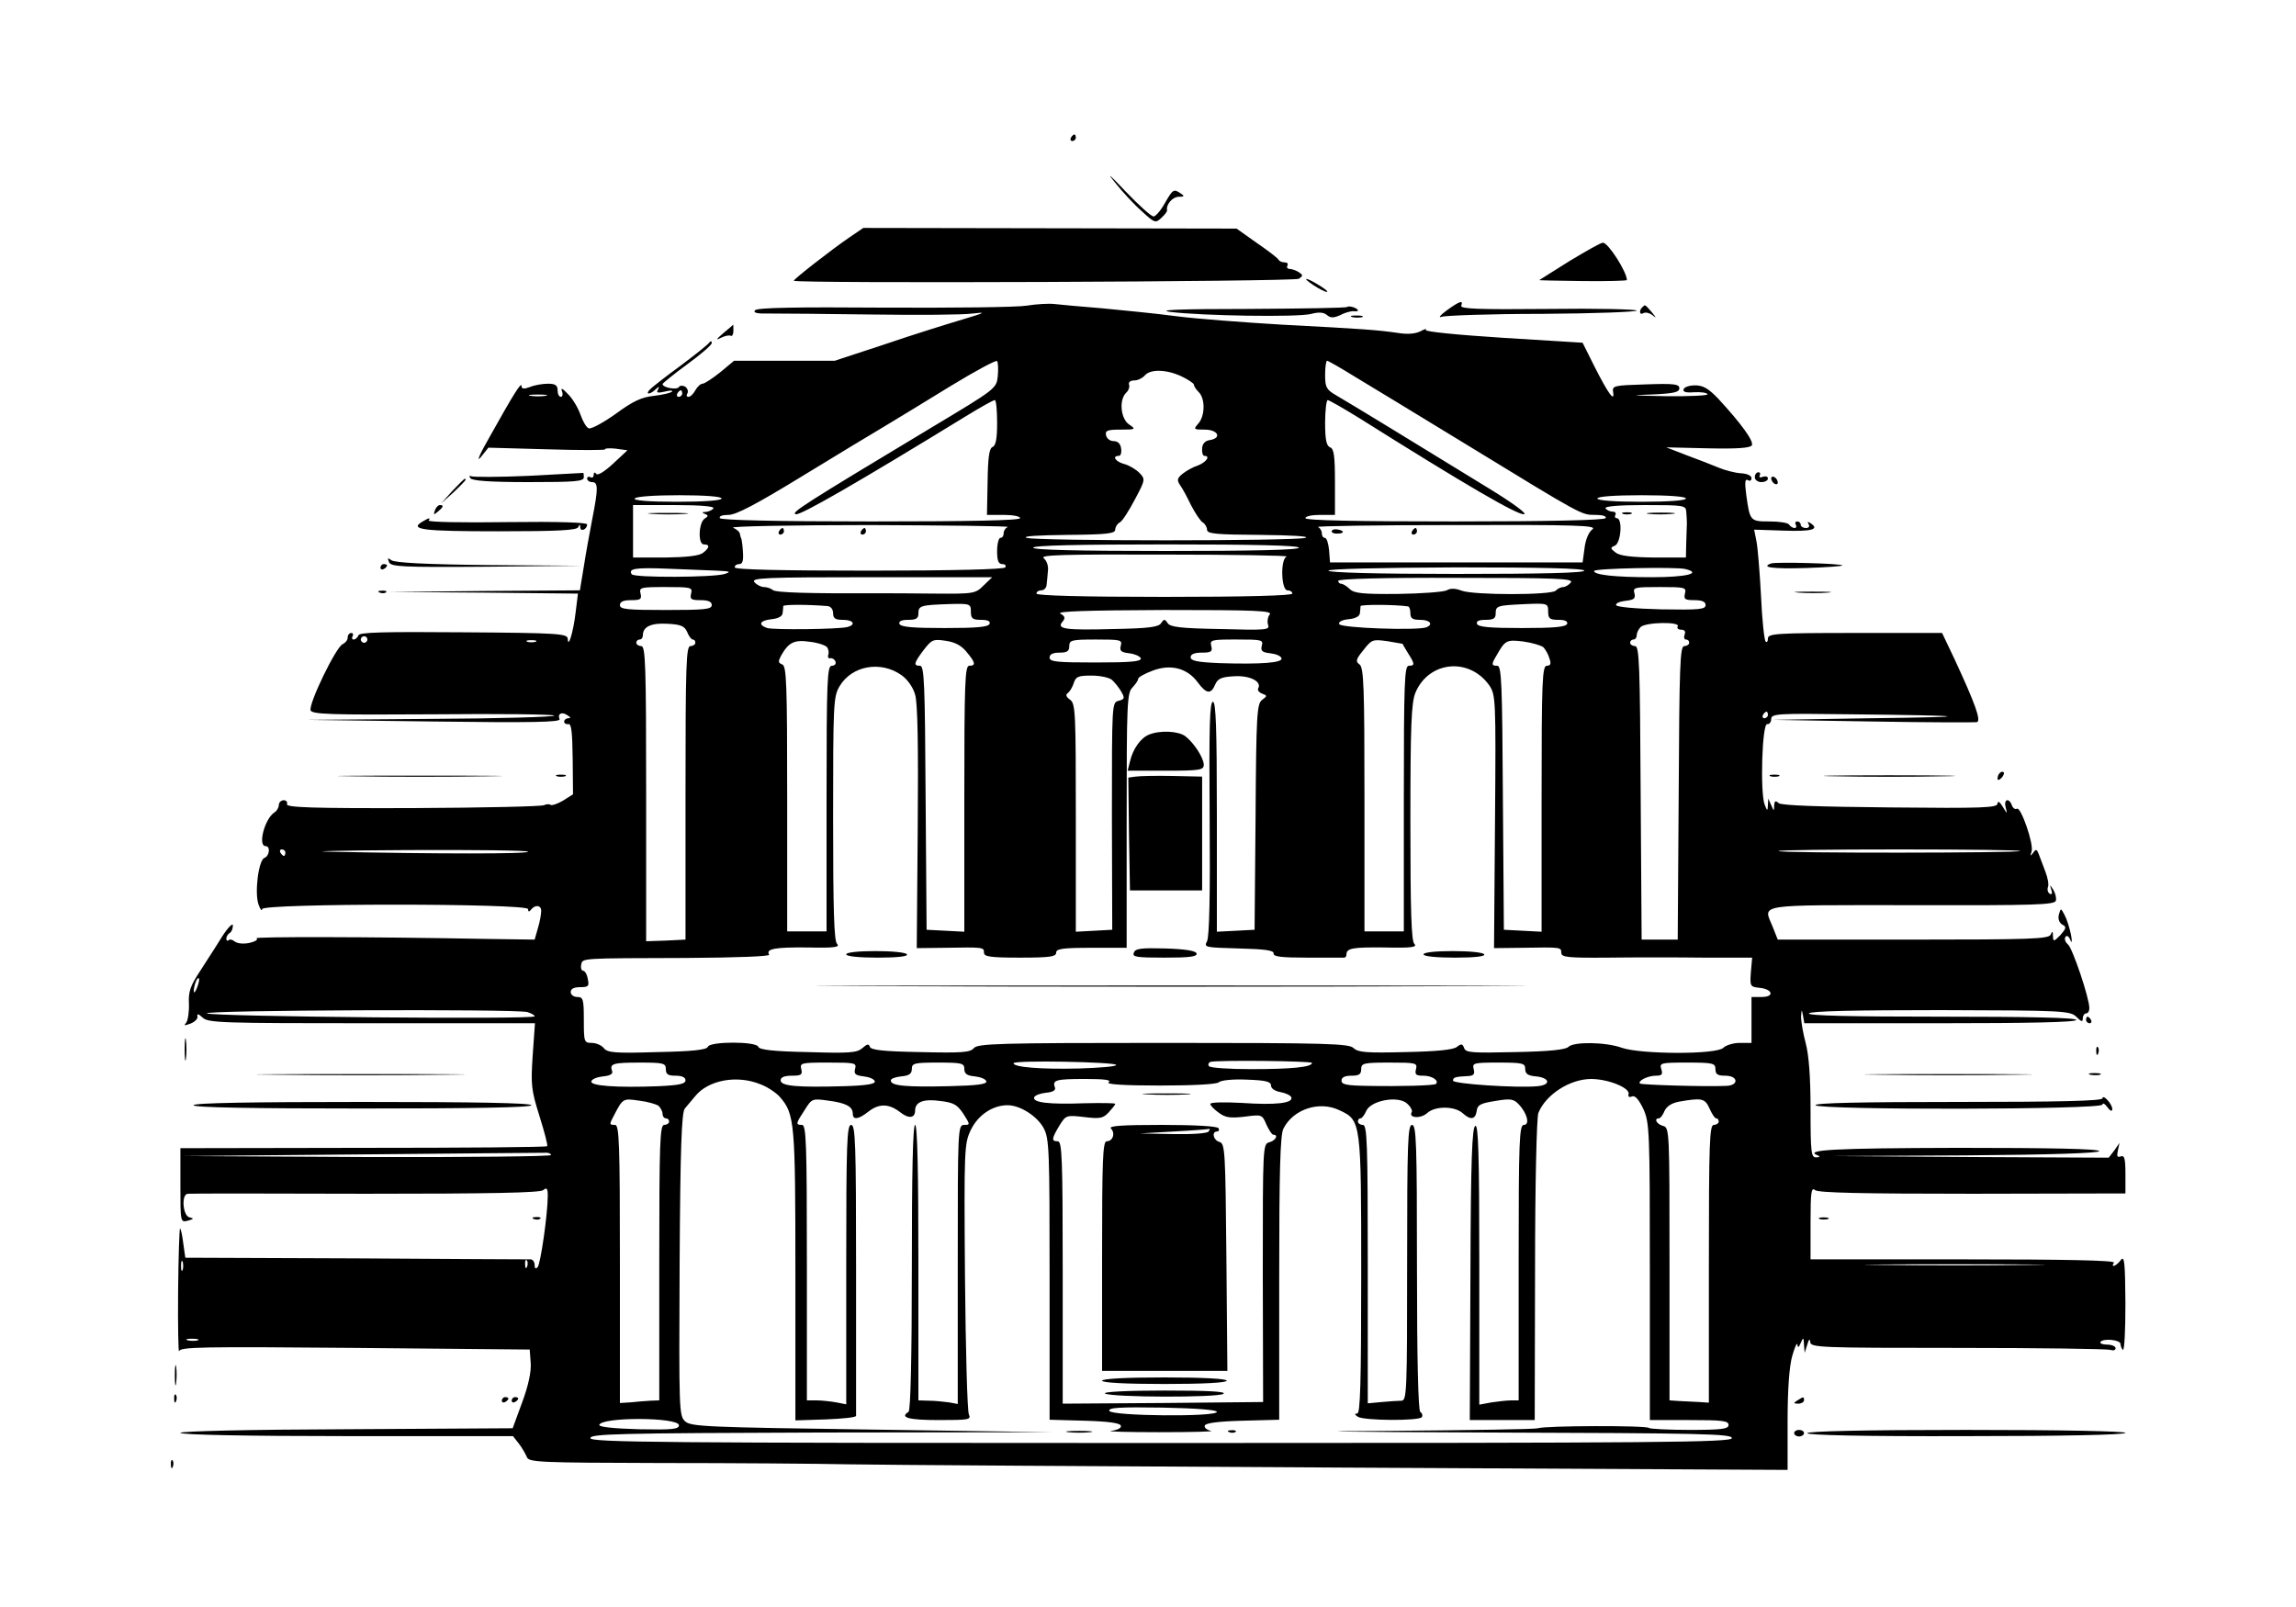 <?xml version="1.0" standalone="no"?>
<!DOCTYPE svg PUBLIC "-//W3C//DTD SVG 20010904//EN"
 "http://www.w3.org/TR/2001/REC-SVG-20010904/DTD/svg10.dtd">
<svg version="1.0" xmlns="http://www.w3.org/2000/svg"
 width="700pt" height="490pt" viewBox="0 0 700 490"
 preserveAspectRatio="xMidYMid meet">

<g transform="translate(0,490) scale(0.1,-0.1)"
fill="#000000" stroke="none">
<path d="M3265 4480 c-3 -5 -1 -10 4 -10 6 0 11 5 11 10 0 6 -2 10 -4 10 -3 0
-8 -4 -11 -10z"/>
<path d="M3399 4344 c22 -28 59 -68 82 -88 39 -36 42 -37 59 -21 11 10 19 20
18 24 -3 18 17 41 36 41 17 0 18 2 6 10 -22 15 -24 13 -49 -30 -12 -22 -28
-40 -34 -40 -7 0 -45 34 -86 77 -48 51 -59 60 -32 27z"/>
<path d="M2588 4175 c-50 -34 -168 -126 -168 -131 0 -9 1527 -3 1540 6 13 9
13 11 0 20 -8 5 -21 10 -28 10 -7 0 -10 5 -7 10 3 6 0 10 -9 10 -8 0 -16 4
-18 8 -1 4 -31 27 -66 51 l-62 44 -569 1 -569 1 -44 -30z"/>
<path d="M4785 4104 c-49 -31 -91 -57 -92 -58 -1 -1 58 -2 132 -3 74 -1 135 1
135 3 0 25 -57 114 -73 114 -7 0 -52 -26 -102 -56z"/>
<path d="M4005 4030 c17 -11 35 -20 40 -20 6 0 -5 9 -23 20 -42 26 -56 26 -17
0z"/>
<path d="M3130 3968 c-30 -5 -227 -7 -436 -6 -266 2 -385 0 -392 -8 -7 -8 6
-11 47 -10 31 0 171 -1 311 -3 140 -2 278 -1 305 3 43 5 40 3 -30 -18 -44 -13
-150 -46 -235 -75 l-155 -51 -153 0 -154 0 -42 -35 c-24 -19 -48 -35 -54 -35
-6 0 -16 -9 -22 -20 -6 -11 -15 -20 -21 -20 -6 0 -7 5 -3 11 3 6 0 15 -7 20
-7 4 -16 4 -19 -1 -6 -10 -50 -2 -50 9 1 3 34 30 75 60 41 30 75 59 75 65 0 7
-3 7 -8 1 -4 -6 -43 -37 -87 -70 -44 -32 -86 -65 -93 -72 -17 -17 0 -17 17 0
11 10 12 9 7 -1 -6 -10 -1 -11 21 -6 15 4 25 4 22 0 -4 -4 -29 -10 -55 -13
-38 -4 -64 -16 -117 -55 -38 -27 -75 -47 -82 -44 -7 2 -18 21 -25 41 -7 20
-23 48 -38 63 -16 17 -23 21 -19 10 4 -10 2 -18 -3 -18 -6 0 -10 9 -10 20 0
15 -7 20 -29 20 -16 0 -41 -4 -55 -10 -19 -7 -26 -6 -26 3 0 14 -24 -24 -96
-153 -30 -52 -43 -81 -29 -65 l24 30 179 -5 c99 -3 179 -3 177 0 -2 3 13 4 32
2 l36 -5 -44 -41 c-26 -24 -47 -37 -51 -31 -5 6 -8 5 -8 -3 0 -7 -4 -10 -10
-7 -5 3 -10 1 -10 -4 0 -6 7 -11 15 -11 19 0 19 -19 1 -111 -8 -41 -20 -107
-26 -146 l-12 -73 -291 -2 -292 -3 289 -2 288 -3 -7 -57 c-7 -60 -23 -112 -24
-81 -1 16 -26 18 -317 20 -246 2 -318 0 -321 -9 -3 -7 -9 -13 -15 -13 -5 0 -6
5 -3 10 3 6 1 10 -4 10 -6 0 -11 -6 -11 -14 0 -8 -7 -16 -15 -20 -20 -7 -105
-183 -98 -202 5 -12 58 -14 374 -12 203 2 369 0 369 -4 0 -4 -170 -9 -377 -10
l-378 -3 388 -5 c302 -4 386 -2 383 7 -7 17 7 24 24 12 10 -6 11 -9 3 -9 -7 0
-13 -5 -13 -10 0 -6 6 -9 13 -8 9 2 12 -24 13 -106 l1 -108 -30 -19 c-17 -10
-34 -16 -39 -13 -4 3 -13 2 -19 -1 -6 -4 -186 -8 -400 -9 -308 -1 -388 2 -384
12 2 6 -2 12 -10 12 -8 0 -15 -7 -15 -15 0 -7 -6 -18 -13 -22 -30 -19 -52
-103 -27 -103 15 0 12 -30 -4 -36 -18 -7 -31 -110 -17 -144 5 -14 10 -19 10
-12 1 18 811 18 811 0 0 -8 3 -9 8 -3 12 17 32 16 32 -2 0 -10 -4 -34 -10 -53
l-10 -35 -142 2 c-372 7 -715 7 -706 2 6 -4 -4 -10 -21 -14 -19 -4 -37 -2 -45
4 -7 6 -16 8 -19 4 -4 -3 -7 -1 -7 5 0 6 5 14 10 17 6 3 10 14 10 23 0 9 -15
-6 -33 -34 -17 -28 -48 -75 -67 -105 -29 -44 -36 -62 -34 -99 1 -25 -3 -51 -8
-58 -9 -10 -6 -10 13 -3 13 5 23 15 21 22 -2 9 3 8 16 -4 17 -16 59 -17 516
-17 l497 0 -7 -99 c-6 -90 -4 -105 21 -185 15 -48 26 -89 23 -91 -2 -3 -255
-5 -561 -5 l-557 -1 0 -113 c0 -113 0 -114 23 -108 18 5 19 7 5 10 -21 4 -26
72 -5 72 6 1 250 1 541 0 379 0 533 3 542 11 11 9 14 6 14 -17 0 -55 -22 -209
-31 -218 -6 -6 -9 -4 -9 7 0 9 -6 17 -12 17 -7 0 -247 1 -533 3 l-520 2 -6 42
c-3 24 -7 45 -10 47 -2 3 -5 -84 -6 -192 -1 -108 1 -190 3 -182 4 13 69 14
537 10 l532 -5 3 -41 c2 -26 -7 -69 -26 -120 l-29 -79 -506 -3 c-303 -1 -507
-6 -507 -11 0 -6 203 -10 507 -10 l507 0 18 -23 c10 -13 20 -31 24 -40 5 -17
34 -18 407 -19 221 0 481 -2 577 -4 96 -2 779 -6 1518 -10 l1342 -7 0 149 c0
95 5 166 14 198 8 28 15 43 16 35 1 -11 4 -9 10 5 8 18 9 18 10 -5 l2 -25 8
25 c5 17 8 19 9 8 1 -17 29 -18 450 -18 247 0 456 -3 465 -6 9 -3 16 -1 16 5
0 6 -12 11 -26 11 -14 0 -23 4 -20 8 7 12 61 7 61 -6 0 -5 3 -14 7 -18 5 -4 8
60 8 142 -1 126 -3 146 -14 132 -14 -19 -32 -25 -21 -8 4 7 -152 10 -459 10
l-466 0 0 111 c0 94 2 110 14 100 10 -8 141 -11 480 -11 l466 1 0 59 c0 47 -3
58 -14 54 -11 -4 -13 0 -9 18 l5 23 -16 -23 -17 -22 -422 2 -422 3 408 2 c264
2 407 7 407 13 0 7 -148 10 -430 10 -381 -1 -472 -6 -428 -23 8 -3 6 -6 -4 -6
-16 -1 -18 12 -18 147 0 98 -5 165 -15 202 -8 30 -14 66 -14 80 2 23 2 24 6 3
l4 -23 415 0 c269 0 414 3 414 10 0 7 -144 10 -411 10 -278 0 -408 3 -404 10
4 7 141 10 401 10 377 -1 396 -2 415 -21 15 -15 19 -16 19 -4 0 8 5 15 10 15
6 0 10 7 10 16 0 31 -51 182 -65 194 -8 7 -12 17 -8 23 4 6 10 3 15 -9 5 -12
6 -6 2 16 -4 19 -12 46 -19 59 -12 23 -12 23 -18 2 -3 -13 1 -24 10 -30 14 -7
13 -11 -5 -32 -21 -21 -22 -21 -23 -3 0 15 -2 16 -7 4 -6 -13 -63 -15 -419
-15 l-413 0 -15 38 c-29 72 -62 67 423 67 380 -1 437 1 440 14 2 9 -2 23 -8
33 -11 17 -11 17 -6 0 4 -11 2 -16 -5 -12 -6 4 -8 13 -5 21 3 7 -1 28 -8 46
-7 18 -16 42 -20 53 -6 16 -9 17 -17 5 -9 -12 -10 -11 -5 4 7 22 -33 138 -45
130 -5 -3 -12 2 -15 10 -9 25 -26 19 -19 -6 5 -21 5 -21 -9 2 -9 15 -15 19
-16 10 0 -13 -42 -15 -327 -12 -218 2 -331 6 -340 13 -10 9 -13 7 -14 -7 0
-18 -1 -18 -9 1 l-9 20 -1 -20 c-1 -19 -2 -19 -10 2 -14 35 -8 249 8 245 6 -1
12 6 12 15 0 17 17 18 242 15 372 -4 393 -8 63 -12 l-300 -5 305 -5 c168 -3
310 -3 317 -2 14 4 -5 56 -67 190 l-39 82 -265 0 c-242 0 -266 -2 -266 -17 0
-9 -3 -13 -7 -9 -4 4 -11 67 -14 139 -4 73 -10 148 -14 167 l-7 35 91 -3 c86
-3 111 4 79 24 -7 4 -8 3 -4 -4 4 -7 1 -12 -8 -12 -9 0 -16 5 -16 10 0 6 -5
10 -11 10 -5 0 -7 -4 -4 -10 3 -5 2 -10 -4 -10 -5 0 -13 5 -16 10 -3 6 -30 10
-60 10 -59 0 -60 1 -71 81 -5 38 -4 50 5 45 6 -4 11 -1 11 6 0 8 -14 14 -33
15 -17 1 -48 9 -67 17 -19 8 -63 25 -98 38 l-62 24 127 -3 c89 -2 129 1 134 9
7 12 -31 65 -103 143 -29 30 -45 40 -70 40 -17 0 -33 -5 -35 -12 -3 -8 7 -11
32 -9 20 1 38 -1 41 -6 3 -4 -55 -7 -128 -6 -105 2 -114 3 -45 5 70 3 87 7 87
19 0 13 -16 15 -102 12 -97 -3 -103 -4 -100 -23 6 -34 -15 -5 -56 76 l-37 74
-243 15 c-141 9 -240 19 -235 24 4 5 -3 3 -16 -4 -16 -8 -40 -10 -70 -5 -63 9
-103 12 -351 25 -118 7 -264 18 -325 26 -60 8 -162 18 -225 24 -63 5 -128 11
-145 13 -16 2 -55 0 -85 -5z m-88 -215 c-4 -38 -6 -39 -201 -156 -396 -238
-433 -262 -414 -265 16 -2 182 93 518 299 44 27 83 49 88 49 4 0 7 -31 7 -69
0 -49 -4 -70 -14 -74 -10 -4 -14 -31 -15 -106 l-2 -101 51 0 c27 0 50 -4 50
-10 0 -7 -158 -10 -454 -10 -293 0 -457 4 -461 10 -4 6 7 10 26 10 23 0 84 32
223 117 105 64 220 134 256 155 36 22 126 76 200 122 74 45 137 79 140 75 3
-5 4 -25 2 -46z m1086 0 c42 -25 196 -119 342 -208 358 -219 351 -215 394
-215 22 0 35 -4 31 -10 -4 -6 -168 -10 -461 -10 -296 0 -454 3 -454 10 0 6 20
10 45 10 l45 0 0 100 c0 80 -3 102 -15 106 -11 5 -15 23 -15 75 0 38 4 69 8
69 4 0 48 -25 98 -56 318 -200 482 -296 501 -292 9 2 -36 35 -108 79 -200 123
-431 264 -466 284 -29 17 -33 24 -33 62 0 24 3 43 6 43 3 0 40 -21 82 -47z
m-527 0 c21 -10 39 -22 39 -26 0 -5 7 -15 15 -23 20 -20 19 -73 -2 -96 -15
-17 -14 -18 20 -18 41 0 53 -26 15 -32 -14 -2 -22 -11 -23 -25 -1 -13 2 -23 7
-23 19 0 6 -19 -19 -29 -16 -5 -37 -17 -48 -26 -16 -13 -17 -19 -8 -33 7 -9
22 -37 34 -62 13 -25 29 -49 36 -53 7 -4 13 -15 13 -22 0 -13 28 -15 163 -16
93 -1 151 -4 137 -9 -33 -10 -818 -10 -850 0 -15 5 32 8 123 9 121 1 147 4
147 16 0 7 6 18 14 22 8 4 28 36 46 70 32 60 32 62 14 81 -11 11 -31 23 -46
27 -27 7 -39 25 -17 25 6 0 9 10 7 23 -2 14 -10 22 -23 22 -11 0 -21 8 -23 18
-3 14 4 17 44 17 47 0 48 1 26 16 -25 17 -31 74 -9 96 8 7 12 19 9 26 -2 7 5
12 16 12 11 0 25 7 32 15 17 20 65 19 111 -2z m-1521 -53 c0 -5 -5 -10 -11
-10 -5 0 -7 5 -4 10 3 6 8 10 11 10 2 0 4 -4 4 -10z m-417 -7 c-13 -2 -33 -2
-45 0 -13 2 -3 4 22 4 25 0 35 -2 23 -4z m537 -313 c0 -6 -52 -10 -136 -10
-87 0 -133 4 -129 10 4 6 60 10 136 10 79 0 129 -4 129 -10z m2940 0 c0 -6
-52 -10 -135 -10 -83 0 -135 4 -135 10 0 6 52 10 135 10 83 0 135 -4 135 -10z
m-2965 -30 c-3 -5 -14 -10 -23 -11 -12 0 -13 -2 -3 -6 11 -4 11 -7 0 -14 -19
-11 -22 -79 -3 -79 19 0 18 -10 -3 -26 -12 -9 -50 -13 -115 -14 l-98 0 0 80 0
80 126 0 c81 0 123 -4 119 -10z m2966 -10 c1 -11 2 -27 2 -35 0 -8 -1 -35 -2
-60 l-1 -45 -97 0 c-69 1 -104 5 -117 15 -17 13 -17 15 -3 21 19 7 25 84 6 84
-5 0 -7 5 -4 10 3 6 -1 10 -9 10 -8 0 -18 5 -21 10 -4 6 38 10 119 10 119 0
126 -1 127 -20z m-2068 -47 c-7 -2 -13 -11 -13 -19 0 -8 -4 -14 -10 -14 -5 0
-10 -18 -10 -40 0 -30 4 -40 16 -40 8 0 12 -4 9 -10 -4 -6 -153 -10 -416 -10
-266 0 -409 3 -409 10 0 6 6 10 14 10 10 0 13 11 11 38 -1 20 -4 38 -5 40 -1
1 -3 7 -4 13 0 7 -10 15 -21 20 -11 4 176 8 415 8 239 -1 429 -3 423 -6z
m1782 -7 c-11 -8 -21 -31 -24 -57 l-6 -44 -385 0 -385 0 -3 38 c-2 20 -7 37
-13 37 -5 0 -9 6 -9 14 0 8 -6 17 -12 19 -7 3 182 6 421 6 368 1 432 -1 416
-13z m-895 -56 c0 -7 -142 -10 -405 -10 -263 0 -405 3 -405 10 0 7 142 10 405
10 263 0 405 -3 405 -10z m-37 -27 c-20 -7 -17 -103 2 -103 8 0 15 -4 15 -10
0 -6 -137 -10 -390 -10 -253 0 -390 4 -390 10 0 6 7 10 15 10 8 0 16 8 16 18
1 9 3 28 4 42 2 14 -4 31 -13 38 -13 10 59 12 369 11 211 0 378 -3 372 -6z
m-1738 -43 c41 -2 45 -3 25 -10 -34 -11 -278 -12 -284 -1 -11 17 10 21 108 17
56 -2 124 -5 151 -6z m2645 0 c0 -7 -132 -10 -390 -10 -242 0 -390 4 -390 10
0 5 149 9 390 10 259 0 390 -3 390 -10z m308 5 c53 -13 3 -25 -102 -25 -113 0
-176 7 -176 19 0 8 248 13 278 6z m-2139 -50 c-25 -25 -29 -26 -150 -25 -68 1
-146 1 -174 1 -208 -1 -311 2 -319 10 -6 5 -18 9 -27 9 -9 0 -22 7 -29 15 -11
13 30 15 356 15 l369 0 -26 -25z m1790 9 c-6 -8 -17 -14 -23 -14 -7 0 -17 -5
-23 -11 -14 -14 -249 -14 -287 0 -18 7 -34 8 -45 1 -10 -5 -77 -10 -149 -11
-108 -1 -134 2 -147 15 -9 9 -21 16 -26 16 -5 0 -9 4 -9 9 0 6 140 10 360 9
306 0 359 -2 349 -14z m-2682 -34 c-4 -17 0 -20 29 -20 24 0 34 -5 34 -15 0
-13 -22 -15 -140 -15 -118 0 -140 2 -140 15 0 10 10 15 34 15 29 0 33 3 29 20
-5 19 0 20 77 20 77 0 82 -1 77 -20z m3030 0 c-4 -17 0 -20 29 -20 24 0 34 -5
34 -15 0 -13 -19 -15 -135 -13 -79 2 -136 7 -138 13 -1 6 12 11 29 13 26 3 31
7 27 23 -5 18 0 19 77 19 77 0 82 -1 77 -20z m-2614 -38 c10 -1 17 -10 17 -22
0 -16 7 -20 30 -20 32 0 41 -15 13 -22 -29 -7 -223 -9 -244 -3 -29 10 -23 23
14 27 20 2 32 9 33 18 1 8 2 18 2 22 2 5 73 5 135 0z m437 -17 c0 -21 5 -25
31 -25 20 0 29 -4 26 -12 -3 -10 -39 -13 -137 -13 -98 0 -134 3 -138 13 -2 8
7 12 27 12 24 0 31 4 31 19 0 24 6 26 91 29 67 2 69 1 69 -23z m1333 16 c4 -1
7 -10 7 -21 0 -16 7 -20 30 -20 30 0 41 -14 18 -23 -29 -10 -261 -2 -265 10
-3 7 9 13 29 15 21 2 33 9 34 18 1 8 2 18 2 22 2 5 103 5 145 -1z m427 -16 c0
-21 5 -25 31 -25 20 0 29 -4 27 -12 -4 -10 -40 -13 -138 -13 -98 0 -134 3
-137 13 -3 8 6 12 26 12 24 0 31 4 31 19 0 24 4 25 90 29 69 3 70 2 70 -23z
m-849 -9 c-6 -7 -8 -21 -5 -31 6 -16 -5 -17 -145 -13 -121 2 -154 6 -161 18
-9 13 -11 13 -20 0 -7 -12 -38 -16 -145 -18 -149 -4 -174 0 -156 22 10 11 8
17 -6 25 -13 7 78 10 316 11 282 0 332 -2 322 -14z m-1776 -53 c5 -13 13 -23
17 -23 5 0 8 -4 8 -10 0 -5 -7 -10 -15 -10 -13 0 -15 -56 -15 -447 l0 -448
-60 -3 -60 -2 0 450 c0 393 -2 450 -15 450 -8 0 -15 5 -15 10 0 6 5 10 10 10
6 0 10 6 10 13 0 26 25 38 75 35 41 -2 52 -7 60 -25z m3020 17 c-3 -5 1 -10
10 -10 11 0 15 -5 11 -15 -3 -8 -1 -15 4 -15 6 0 10 -4 10 -10 0 -5 -7 -10
-15 -10 -13 0 -15 -59 -17 -447 l-3 -448 -55 0 -55 0 -3 448 c-2 388 -4 447
-17 447 -8 0 -15 5 -15 10 0 6 5 10 10 10 6 0 10 6 10 13 0 7 5 18 12 25 15
15 122 17 113 2z m-3995 -40 c0 -5 -4 -10 -10 -10 -5 0 -10 5 -10 10 0 6 5 10
10 10 6 0 10 -4 10 -10z m513 -7 c-7 -2 -19 -2 -25 0 -7 3 -2 5 12 5 14 0 19
-2 13 -5z m889 -17 c4 -6 6 -17 3 -23 -2 -7 1 -12 7 -10 6 1 13 -4 15 -10 3
-7 -2 -13 -11 -13 -14 0 -16 -42 -16 -405 l0 -405 -60 0 -60 0 0 404 c0 352
-2 405 -15 410 -13 5 -13 9 -3 28 23 40 40 48 88 41 25 -3 48 -11 52 -17z
m425 -14 c27 -32 29 -42 8 -42 -13 0 -15 -52 -15 -405 l0 -406 -57 3 -58 3 -3
403 c-2 348 -4 402 -17 402 -21 0 -19 8 11 48 25 32 29 34 68 28 28 -4 48 -15
63 -34z m470 19 c-4 -16 1 -20 26 -23 17 -2 32 -9 35 -15 3 -10 -29 -13 -137
-13 -119 0 -141 2 -141 15 0 10 10 15 30 15 23 0 30 4 30 20 0 18 7 20 81 20
76 0 81 -1 76 -19z m430 0 c-4 -16 1 -20 26 -23 17 -2 32 -8 34 -15 5 -14 -62
-19 -189 -15 -68 3 -88 7 -88 18 0 9 11 14 34 14 29 0 33 3 29 20 -5 19 0 20
77 20 77 0 82 -1 77 -19z m429 6 c0 -1 8 -14 17 -29 21 -33 21 -38 2 -38 -13
0 -15 -52 -15 -405 l0 -405 -60 0 -60 0 0 401 c0 344 -2 403 -15 413 -13 9
-11 16 12 44 25 32 28 33 72 27 25 -4 46 -8 47 -8z m430 -11 c6 -7 15 -22 18
-34 6 -16 3 -22 -8 -22 -14 0 -16 -44 -16 -405 l0 -406 -57 3 -58 3 -3 403
c-2 348 -4 402 -17 402 -18 0 -19 4 -2 32 26 46 30 48 81 42 28 -4 55 -12 62
-18z m-1957 -85 c18 -13 35 -37 41 -59 8 -25 10 -161 8 -405 l-3 -368 85 1
c119 2 120 2 120 -15 0 -12 19 -15 110 -15 91 0 110 3 110 15 0 12 19 15 108
15 l107 0 0 388 c0 357 1 390 18 406 9 10 17 21 17 26 0 5 20 16 44 25 55 21
106 8 138 -36 26 -35 40 -37 53 -6 8 18 19 23 58 25 47 3 85 -16 73 -37 -3 -5
2 -12 12 -16 16 -6 16 -7 0 -19 -16 -12 -18 -44 -20 -357 l-3 -344 -57 -3 -58
-3 0 351 c0 273 -3 350 -12 350 -10 0 -12 -76 -10 -355 2 -233 -1 -362 -8
-375 -10 -19 -6 -19 97 -22 80 -2 107 -6 106 -15 -2 -10 23 -13 102 -13 58 0
108 0 113 0 4 0 7 4 7 9 0 20 18 23 117 22 82 -2 100 1 90 11 -9 9 -12 98 -12
370 0 299 3 364 15 395 40 97 163 110 225 24 20 -30 21 -37 18 -416 l-3 -386
85 1 c119 2 120 2 120 -15 0 -14 20 -16 143 -15 78 1 209 1 291 0 l148 0 -4
-45 c-3 -42 -2 -44 26 -47 41 -4 47 -28 7 -28 l-31 0 0 -70 0 -70 -36 0 c-19
0 -42 -7 -50 -15 -21 -21 -251 -20 -309 0 -50 18 -147 19 -163 3 -9 -9 -60
-14 -162 -16 -131 -3 -151 -2 -156 12 -5 14 -9 14 -22 4 -10 -9 -61 -14 -157
-16 -119 -3 -144 -1 -158 12 -14 14 -77 16 -580 16 -504 0 -566 -2 -578 -16
-11 -13 -35 -15 -163 -12 -112 2 -150 6 -154 16 -3 10 -8 9 -23 -4 -16 -14
-38 -16 -165 -12 -105 2 -149 7 -152 16 -5 17 -149 17 -154 0 -3 -9 -47 -14
-154 -16 -128 -4 -152 -2 -163 12 -7 9 -24 16 -37 16 -23 0 -24 3 -24 70 0 63
-2 70 -20 70 -11 0 -20 7 -20 15 0 10 10 15 29 15 25 0 28 3 23 25 -2 14 -9
25 -14 25 -5 0 -8 8 -6 18 4 21 -6 20 321 21 157 1 256 5 252 10 -11 18 18 23
118 22 81 -2 99 1 89 11 -9 9 -12 100 -12 383 0 353 1 371 20 403 38 63 126
78 189 33z m641 -14 c8 -7 21 -23 28 -35 12 -21 11 -24 -8 -29 -20 -5 -20 -9
-20 -352 l1 -346 -55 -3 -56 -3 0 347 c0 319 -1 348 -17 360 -13 9 -15 16 -7
21 6 5 14 18 18 31 6 19 14 22 54 22 26 0 54 -6 62 -13z m2000 -107 c0 -5 -5
-10 -11 -10 -5 0 -7 5 -4 10 3 6 8 10 11 10 2 0 4 -4 4 -10z m-4520 -420 c0
-5 -2 -10 -4 -10 -3 0 -8 5 -11 10 -3 6 -1 10 4 10 6 0 11 -4 11 -10z m740 3
c0 -7 -275 -7 -605 0 -71 1 35 4 238 5 202 1 367 -1 367 -5z m4549 2 c-7 -6
-730 -7 -737 0 -3 3 163 5 368 5 205 0 371 -2 369 -5z m-5558 -416 c-5 -13
-10 -19 -10 -12 -1 15 10 45 15 40 3 -2 0 -15 -5 -28z m1007 -75 c12 -4 22 -9
22 -13 0 -10 -981 -1 -999 9 -18 10 938 14 977 4z m1795 -161 c1 -5 -50 -9
-113 -11 -117 -3 -200 4 -200 16 0 10 309 4 313 -5z m597 6 c0 -13 -64 -19
-186 -19 -67 0 -125 4 -128 9 -4 5 -1 11 4 13 19 6 310 3 310 -3z m-1970 -19
c0 -16 7 -20 30 -20 19 0 30 -5 30 -14 0 -11 -19 -15 -82 -18 -129 -5 -210 1
-205 15 2 7 18 13 36 15 22 2 31 8 27 17 -8 22 4 25 86 25 71 0 78 -2 78 -20z
m577 1 c-4 -16 1 -20 26 -23 17 -2 32 -8 34 -15 3 -8 -24 -13 -94 -15 -142 -4
-193 0 -193 18 0 9 11 14 34 14 29 0 33 3 29 20 -5 19 0 20 82 20 82 0 87 -1
82 -19z m333 0 c0 -15 8 -21 32 -23 17 -2 33 -8 35 -15 3 -9 -28 -13 -115 -15
-129 -3 -176 1 -176 17 -1 6 14 11 32 13 24 2 32 8 32 23 0 17 8 19 80 19 72
0 80 -2 80 -19z m1377 -1 c-4 -17 0 -20 23 -20 26 0 48 -15 38 -25 -4 -5 -106
-8 -210 -6 -62 1 -78 4 -78 16 0 10 10 15 30 15 23 0 30 4 30 20 0 18 7 20 86
20 81 0 86 -1 81 -20z m333 1 c0 -15 8 -21 32 -23 43 -4 48 -26 6 -30 -63 -6
-258 7 -258 17 0 10 6 12 47 14 16 1 20 6 16 21 -5 19 0 20 76 20 73 0 81 -2
81 -19z m580 -1 c0 -16 7 -20 30 -20 40 0 42 -30 3 -31 -62 -3 -258 3 -263 7
-8 8 24 24 48 24 19 0 22 4 17 20 -6 19 -2 20 79 20 79 0 86 -2 86 -20z
m-2912 -46 c22 -8 48 -26 59 -38 46 -53 48 -75 48 -544 l0 -443 93 3 c50 2 92
6 92 11 0 4 0 205 0 447 0 384 -2 440 -15 440 -13 0 -15 -54 -15 -426 l0 -426
-31 6 c-17 3 -44 6 -60 6 l-29 0 0 420 c0 367 -2 420 -15 420 -20 0 -19 4 8
45 22 35 23 36 72 29 54 -7 75 -18 75 -40 0 -20 18 -17 47 6 33 26 63 25 97
-1 26 -21 46 -19 46 5 0 26 26 36 76 29 42 -5 52 -11 71 -39 21 -33 21 -34 3
-34 -20 0 -20 -10 -20 -425 l0 -426 -27 5 c-16 2 -43 5 -60 5 l-33 1 0 420 c0
273 -3 420 -10 420 -7 0 -10 -151 -10 -434 0 -279 -4 -437 -10 -441 -28 -17
-1 -25 91 -25 93 0 100 1 93 17 -5 10 -10 200 -12 421 -3 392 -2 405 18 447
22 45 66 75 112 75 38 0 90 -33 110 -70 17 -32 18 -67 18 -462 l0 -427 107 -3
c71 -2 108 -7 110 -15 3 -7 -9 -13 -29 -16 -18 -2 48 -4 147 -4 99 0 170 2
157 4 -13 3 -21 10 -19 16 2 8 41 13 115 15 l112 3 0 432 c0 323 3 438 13 456
30 59 109 85 170 56 67 -31 67 -33 67 -504 0 -330 -3 -421 -12 -421 -9 0 -8
-4 2 -10 19 -12 187 -13 195 -1 3 5 1 12 -5 16 -6 4 -10 157 -10 441 0 379 -2
434 -15 434 -13 0 -15 -53 -15 -420 0 -393 -1 -420 -17 -421 -10 0 -37 -2 -60
-4 l-43 -4 0 425 c0 370 -2 424 -15 424 -8 0 -15 5 -15 10 0 6 3 10 8 10 4 0
12 10 17 22 14 33 98 48 125 23 11 -10 17 -22 14 -26 -11 -18 27 -21 47 -3 24
22 83 22 108 0 24 -22 39 -20 43 6 2 19 12 24 57 31 46 8 56 6 71 -10 26 -27
35 -63 16 -63 -14 0 -16 -45 -16 -420 l0 -420 -22 0 c-13 0 -40 -3 -60 -6
l-38 -7 0 428 c0 337 -3 426 -12 422 -10 -3 -14 -104 -15 -450 l-2 -447 99 0
99 0 1 455 c0 269 5 466 10 481 22 56 96 104 161 104 53 0 121 -28 114 -47 -2
-7 2 -10 11 -6 9 3 20 -9 34 -38 19 -42 20 -67 20 -496 l0 -453 120 0 c100 0
120 -2 120 -15 0 -12 -20 -15 -118 -15 -65 0 -122 3 -125 6 -8 8 -318 7 -338
-1 -8 -3 -212 -6 -454 -8 -285 -1 -179 -3 303 -5 652 -2 742 -4 742 -17 0 -13
-200 -15 -1740 -15 -1540 0 -1740 2 -1740 15 0 13 85 15 703 17 l702 1 -548 8
c-502 7 -551 9 -568 25 -19 17 -19 34 -17 479 2 354 6 464 16 475 7 8 21 25
31 37 40 50 128 66 199 37z m1062 6 c-10 -6 42 -10 156 -10 105 0 174 4 180
10 6 6 43 10 85 8 58 -2 74 -6 74 -18 0 -9 12 -17 29 -20 16 -3 31 -10 33 -16
6 -18 -48 -24 -151 -17 -54 3 -96 2 -96 -3 0 -5 12 -17 26 -27 20 -15 35 -17
78 -12 53 7 54 7 67 -24 8 -17 17 -31 21 -31 17 0 7 -18 -12 -23 -20 -5 -20
-12 -20 -399 l1 -393 -306 -3 -305 -2 0 400 c0 349 -2 400 -15 400 -20 0 -19
8 5 48 20 32 21 32 75 26 49 -6 58 -4 75 14 11 12 20 23 20 26 0 3 -42 3 -93
2 -109 -4 -159 2 -154 18 2 6 18 12 36 14 22 2 31 8 27 17 -8 22 4 25 93 25
59 0 81 -3 71 -10z m-1372 -72 c6 -6 12 -17 12 -24 0 -8 5 -14 10 -14 6 0 10
-4 10 -10 0 -5 -7 -10 -15 -10 -13 0 -15 -53 -15 -420 l0 -420 -27 -1 c-16 -1
-43 -3 -60 -5 l-33 -2 0 424 c0 370 -2 424 -15 424 -18 0 -18 1 -2 31 26 50
27 50 75 43 26 -3 53 -11 60 -16z m3204 -8 c7 -16 16 -30 20 -30 5 0 8 -4 8
-10 0 -5 -7 -10 -15 -10 -13 0 -15 -54 -15 -423 l0 -424 -30 2 c-16 1 -43 2
-60 3 l-30 2 0 416 c0 407 0 416 -20 421 -19 5 -29 23 -12 23 4 0 12 10 17 23
7 14 22 24 45 28 69 12 78 10 92 -21z m-3532 -142 c0 -4 -253 -7 -562 -6
l-563 3 545 5 c300 3 553 5 563 5 9 1 17 -3 17 -7z m-1123 -350 c-3 -7 -5 -2
-5 12 0 14 2 19 5 13 2 -7 2 -19 0 -25z m1050 10 c-3 -8 -6 -5 -6 6 -1 11 2
17 5 13 3 -3 4 -12 1 -19z m4576 5 c-123 -2 -323 -2 -445 0 -123 1 -23 2 222
2 245 0 345 -1 223 -2z m-5580 -230 c-7 -2 -21 -2 -30 0 -10 3 -4 5 12 5 17 0
24 -2 18 -5z m3107 -218 c0 -16 -322 -13 -328 3 -3 10 31 12 162 10 102 -2
166 -7 166 -13z m-1640 -41 c0 -12 -21 -14 -122 -12 -76 2 -122 7 -121 13 6
25 243 24 243 -1z"/>
<path d="M1988 3333 c29 -2 74 -2 100 0 26 2 2 3 -53 3 -55 0 -76 -1 -47 -3z"/>
<path d="M4948 3333 c6 -2 18 -2 25 0 6 3 1 5 -13 5 -14 0 -19 -2 -12 -5z"/>
<path d="M5027 3333 c18 -2 50 -2 70 0 21 2 7 4 -32 4 -38 0 -55 -2 -38 -4z"/>
<path d="M2375 3280 c-3 -5 -1 -10 4 -10 6 0 11 5 11 10 0 6 -2 10 -4 10 -3 0
-8 -4 -11 -10z"/>
<path d="M2625 3280 c-3 -5 -1 -10 4 -10 6 0 11 5 11 10 0 6 -2 10 -4 10 -3 0
-8 -4 -11 -10z"/>
<path d="M4060 3280 c0 -5 9 -8 20 -7 21 1 18 10 -5 13 -8 1 -15 -2 -15 -6z"/>
<path d="M4305 3280 c-3 -5 -1 -10 4 -10 6 0 11 5 11 10 0 6 -2 10 -4 10 -3 0
-8 -4 -11 -10z"/>
<path d="M3503 2660 c-25 -10 -49 -43 -58 -82 l-7 -28 116 0 c104 0 116 2 116
18 0 21 -30 67 -56 87 -21 16 -77 19 -111 5z"/>
<path d="M3462 2532 l-22 -3 2 -172 3 -172 110 0 110 0 0 174 0 173 -90 2
c-49 1 -100 0 -113 -2z"/>
<path d="M3457 1995 c-6 -13 8 -15 94 -15 76 0 100 3 97 13 -3 8 -34 13 -95
15 -74 2 -92 0 -96 -13z"/>
<path d="M2580 1990 c0 -6 39 -10 96 -10 61 0 93 4 89 10 -3 6 -46 10 -96 10
-53 0 -89 -4 -89 -10z"/>
<path d="M4340 1990 c0 -6 39 -10 96 -10 61 0 93 4 89 10 -3 6 -46 10 -96 10
-53 0 -89 -4 -89 -10z"/>
<path d="M2693 1893 c482 -2 1272 -2 1755 0 482 1 87 2 -878 2 -965 0 -1360
-1 -877 -2z"/>
<path d="M3258 533 c17 -2 47 -2 65 0 17 2 3 4 -33 4 -36 0 -50 -2 -32 -4z"/>
<path d="M3748 533 c7 -3 16 -2 19 1 4 3 -2 6 -13 5 -11 0 -14 -3 -6 -6z"/>
<path d="M3498 1563 c34 -2 88 -2 120 0 31 2 3 3 -63 3 -66 0 -92 -1 -57 -3z"/>
<path d="M3387 1459 c14 -14 6 -39 -13 -39 -12 0 -14 -58 -14 -350 l0 -350
191 0 191 0 -3 346 c-3 324 -4 347 -21 352 -19 5 -25 32 -7 32 5 0 7 5 4 10
-4 6 -72 10 -173 10 -123 0 -163 -3 -155 -11z m298 -9 c-4 -6 -49 -9 -108 -8
l-102 2 105 6 c58 3 106 7 108 8 2 1 0 -2 -3 -8z"/>
<path d="M3360 690 c0 -6 70 -10 190 -10 120 0 190 4 190 10 0 6 -70 10 -190
10 -120 0 -190 -4 -190 -10z"/>
<path d="M3369 651 c19 -12 343 -13 361 -1 10 7 -47 10 -180 10 -114 0 -189
-4 -181 -9z"/>
<path d="M4410 3953 c-19 -14 -26 -23 -15 -19 11 4 149 9 307 9 159 1 288 6
288 10 0 4 -122 7 -270 5 -213 -2 -269 0 -265 10 7 18 -5 14 -45 -15z"/>
<path d="M4107 3964 c-3 -3 -139 -5 -303 -6 -207 0 -279 -3 -236 -9 94 -12
392 -17 430 -6 23 6 38 5 48 -4 11 -9 20 -9 42 1 15 8 33 12 40 11 6 -1 12 0
12 2 0 8 -28 16 -33 11z"/>
<path d="M5007 3963 c-11 -10 -8 -25 3 -18 6 4 19 1 28 -6 13 -11 12 -8 -2 9
-22 25 -20 24 -29 15z"/>
<path d="M4123 3933 c9 -2 23 -2 30 0 6 3 -1 5 -18 5 -16 0 -22 -2 -12 -5z"/>
<path d="M2205 3884 c-22 -19 -24 -23 -7 -14 12 6 26 9 30 6 4 -2 8 4 8 15 0
10 0 19 -1 19 0 -1 -13 -12 -30 -26z"/>
<path d="M1610 3449 c-91 -4 -169 -4 -174 -1 -5 3 -6 0 -2 -6 5 -8 59 -12 177
-12 144 0 169 2 169 15 0 8 -1 14 -2 13 -2 0 -77 -4 -168 -9z"/>
<path d="M5350 3445 c0 -8 9 -15 20 -15 11 0 20 5 20 11 0 6 -7 8 -16 5 -8 -3
-12 -2 -9 4 3 6 1 10 -4 10 -6 0 -11 -7 -11 -15z"/>
<path d="M5400 3441 c0 -5 5 -13 10 -16 6 -3 10 -2 10 4 0 5 -4 13 -10 16 -5
3 -10 2 -10 -4z"/>
<path d="M1379 3403 l-34 -38 38 34 c34 33 42 41 34 41 -2 0 -19 -17 -38 -37z"/>
<path d="M1326 3344 c-5 -14 -4 -15 9 -4 17 14 19 20 6 20 -5 0 -12 -7 -15
-16z"/>
<path d="M1287 3309 c-40 -24 3 -29 233 -29 181 0 240 3 243 13 4 9 6 9 6 -1
1 -15 21 -6 21 9 0 6 -88 9 -244 7 -134 -2 -242 0 -239 5 6 9 2 9 -20 -4z"/>
<path d="M1186 3186 c6 -14 35 -16 298 -14 l291 3 -284 2 c-192 2 -289 7 -298
15 -11 8 -12 7 -7 -6z"/>
<path d="M5400 3182 c-34 -12 5 -17 106 -14 64 2 114 6 111 8 -6 6 -201 11
-217 6z"/>
<path d="M1160 3169 c0 -5 5 -7 10 -4 6 3 10 8 10 11 0 2 -4 4 -10 4 -5 0 -10
-5 -10 -11z"/>
<path d="M1158 3093 c7 -3 16 -2 19 1 4 3 -2 6 -13 5 -11 0 -14 -3 -6 -6z"/>
<path d="M5483 3093 c26 -2 67 -2 90 0 23 2 2 3 -48 3 -49 0 -68 -1 -42 -3z"/>
<path d="M6097 2543 c-4 -3 -7 -11 -7 -17 0 -6 5 -5 12 2 6 6 9 14 7 17 -3 3
-9 2 -12 -2z"/>
<path d="M1078 2533 c111 -2 293 -2 405 0 111 1 20 2 -203 2 -223 0 -314 -1
-202 -2z"/>
<path d="M1698 2533 c6 -2 18 -2 25 0 6 3 1 5 -13 5 -14 0 -19 -2 -12 -5z"/>
<path d="M5398 2533 c6 -2 18 -2 25 0 6 3 1 5 -13 5 -14 0 -19 -2 -12 -5z"/>
<path d="M5598 2533 c89 -2 235 -2 325 0 89 1 16 3 -163 3 -179 0 -252 -2
-162 -3z"/>
<path d="M6360 1790 c0 -5 5 -10 11 -10 5 0 7 5 4 10 -3 6 -8 10 -11 10 -2 0
-4 -4 -4 -10z"/>
<path d="M563 1700 c0 -30 2 -43 4 -27 2 15 2 39 0 55 -2 15 -4 2 -4 -28z"/>
<path d="M6391 1694 c0 -11 3 -14 6 -6 3 7 2 16 -1 19 -3 4 -6 -2 -5 -13z"/>
<path d="M843 1623 c141 -2 373 -2 515 0 141 1 25 2 -258 2 -283 0 -399 -1
-257 -2z"/>
<path d="M5733 1623 c114 -2 300 -2 415 0 114 1 20 2 -208 2 -228 0 -322 -1
-207 -2z"/>
<path d="M6373 1623 c9 -2 23 -2 30 0 6 3 -1 5 -18 5 -16 0 -22 -2 -12 -5z"/>
<path d="M6410 1551 c0 -8 -134 -11 -441 -11 -291 0 -438 -3 -434 -10 10 -15
875 -14 875 2 0 6 7 3 15 -8 9 -12 14 -14 15 -6 0 7 -7 20 -15 28 -8 9 -15 11
-15 5z"/>
<path d="M590 1530 c0 -7 178 -10 515 -10 337 0 515 3 515 10 0 7 -178 10
-515 10 -337 0 -515 -3 -515 -10z"/>
<path d="M1628 1183 c7 -3 16 -2 19 1 4 3 -2 6 -13 5 -11 0 -14 -3 -6 -6z"/>
<path d="M5548 1183 c6 -2 18 -2 25 0 6 3 1 5 -13 5 -14 0 -19 -2 -12 -5z"/>
<path d="M533 705 c0 -27 2 -38 4 -22 2 15 2 37 0 50 -2 12 -4 0 -4 -28z"/>
<path d="M531 634 c0 -11 3 -14 6 -6 3 7 2 16 -1 19 -3 4 -6 -2 -5 -13z"/>
<path d="M1530 629 c0 -5 5 -7 10 -4 6 3 10 8 10 11 0 2 -4 4 -10 4 -5 0 -10
-5 -10 -11z"/>
<path d="M1560 629 c0 -5 5 -7 10 -4 6 3 10 8 10 11 0 2 -4 4 -10 4 -5 0 -10
-5 -10 -11z"/>
<path d="M5480 630 c-13 -8 -12 -10 3 -10 9 0 17 5 17 10 0 12 -1 12 -20 0z"/>
<path d="M5470 530 c0 -5 7 -10 15 -10 8 0 15 5 15 10 0 6 -7 10 -15 10 -8 0
-15 -4 -15 -10z"/>
<path d="M5510 530 c0 -6 172 -10 485 -9 294 0 485 4 485 10 0 5 -191 9 -485
9 -313 0 -485 -4 -485 -10z"/>
<path d="M521 434 c0 -11 3 -14 6 -6 3 7 2 16 -1 19 -3 4 -6 -2 -5 -13z"/>
</g>
</svg>

